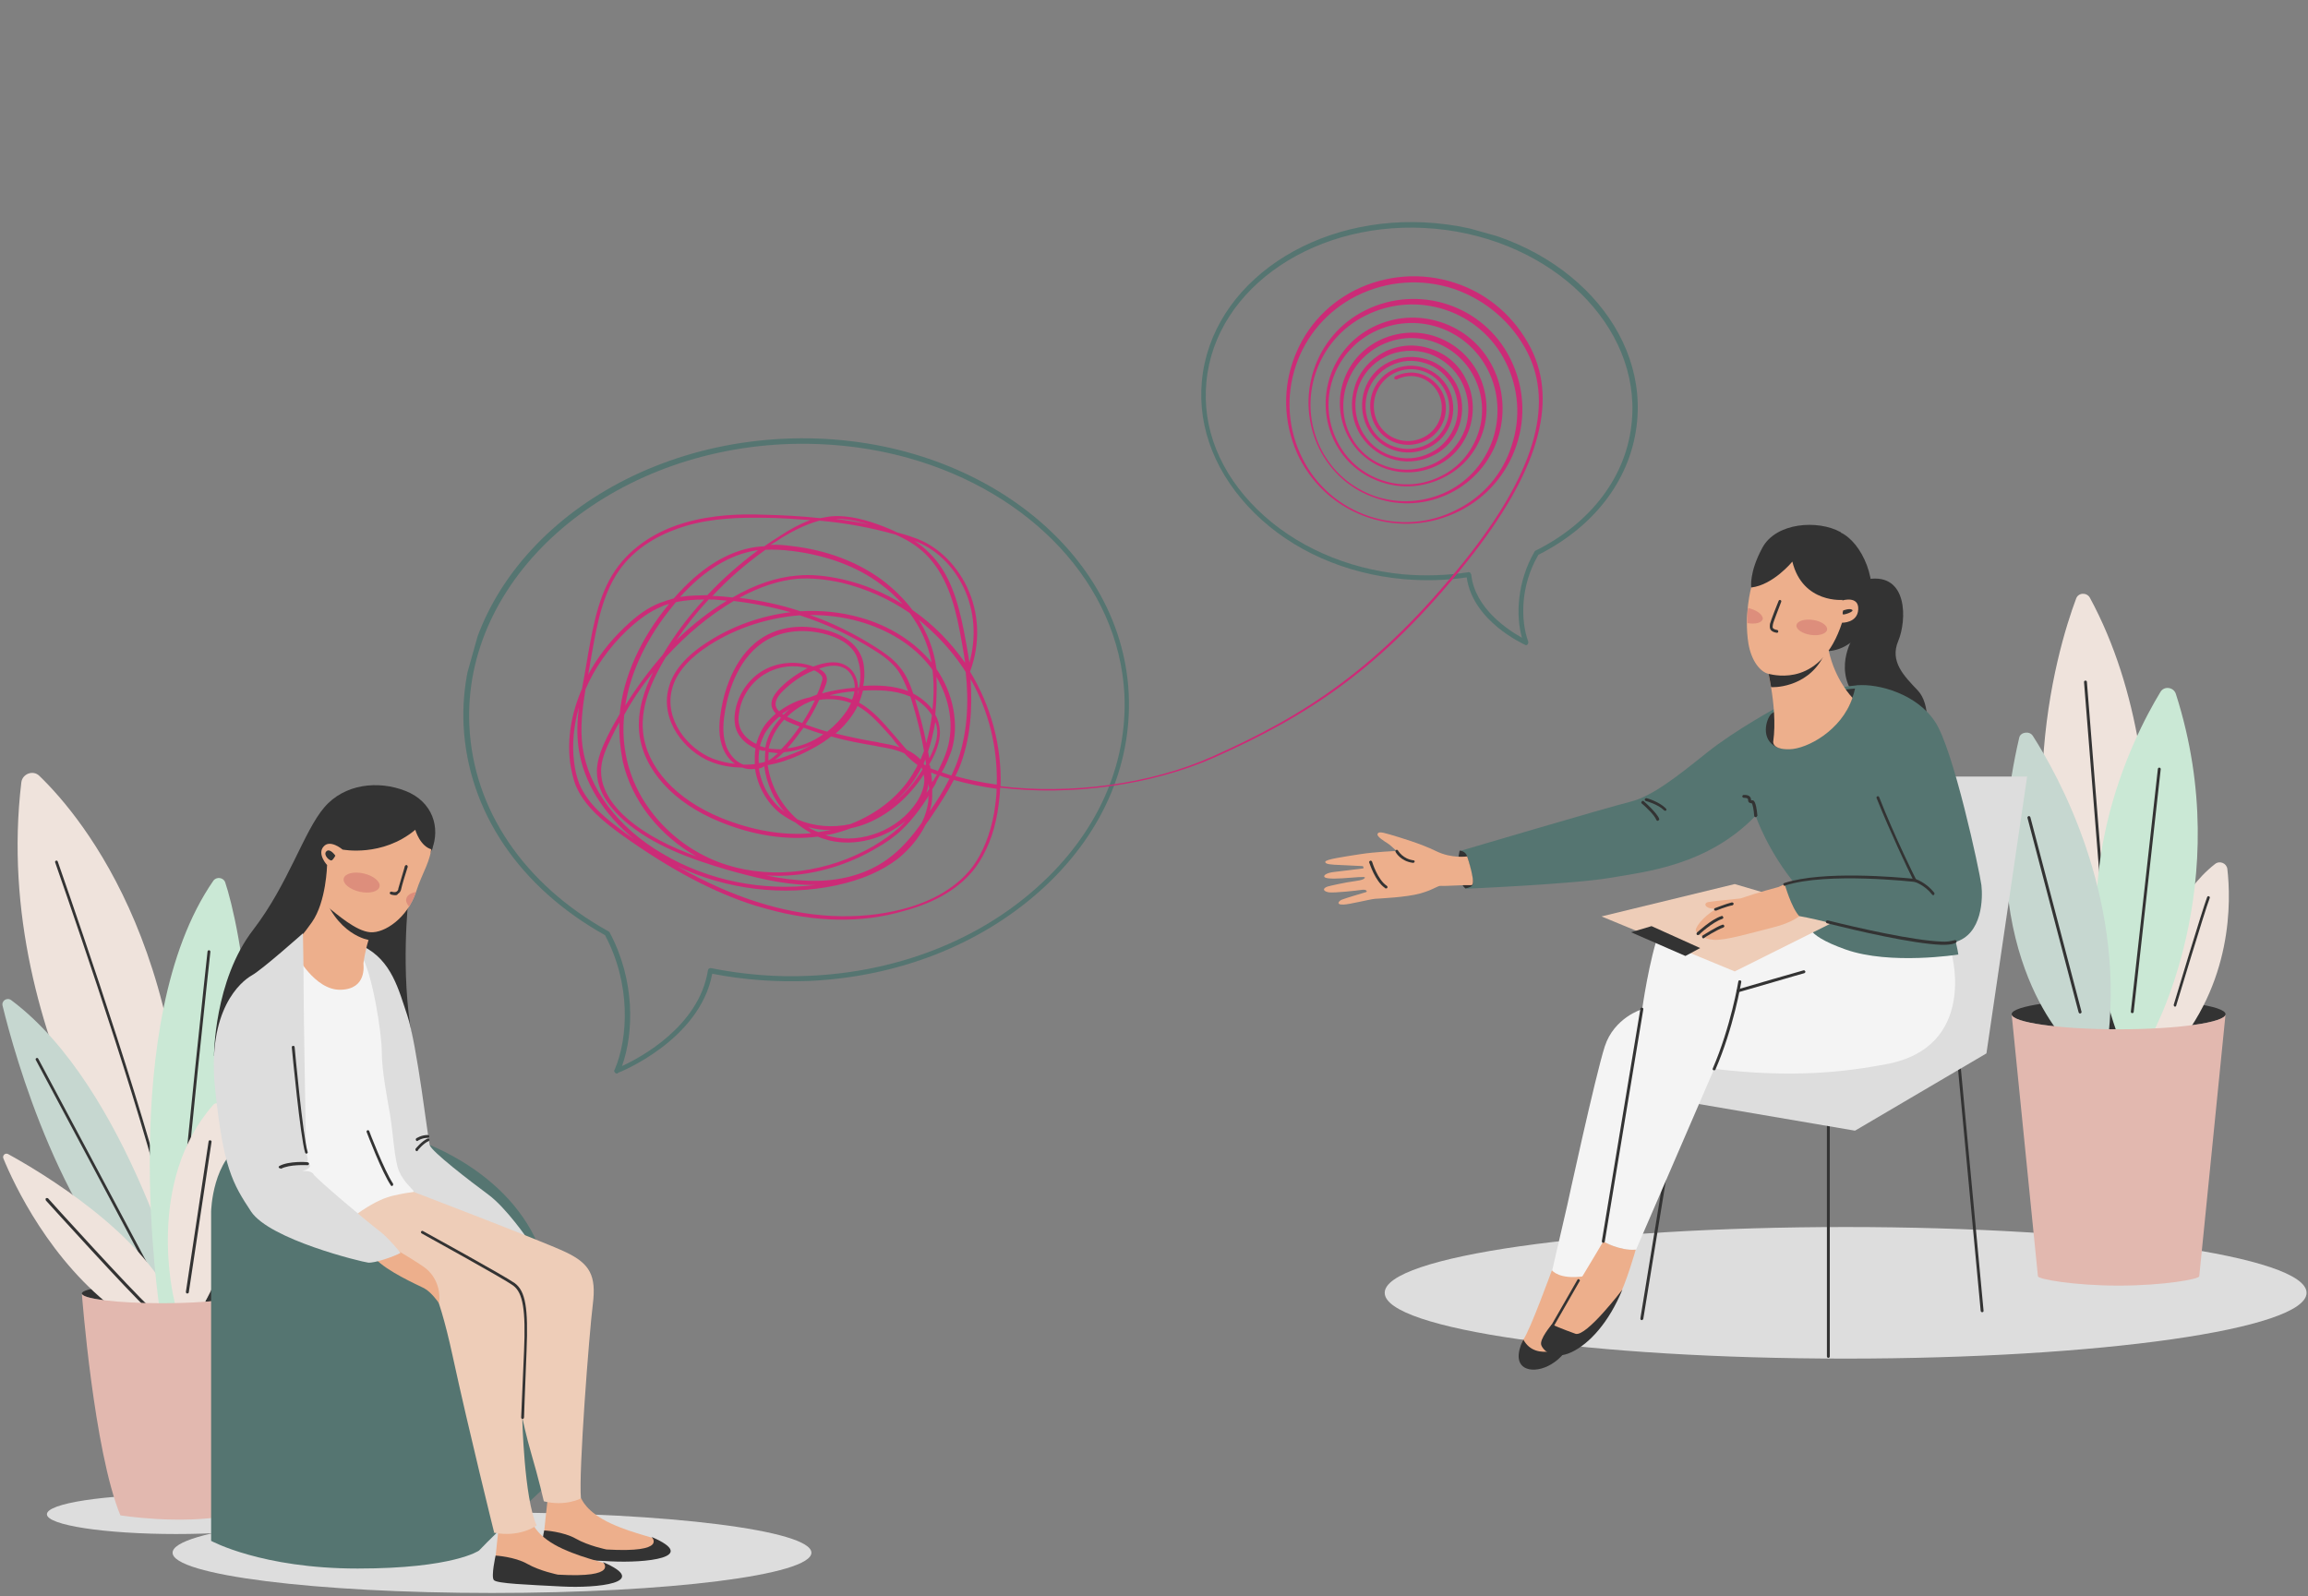 <svg width="626" height="433" viewBox="0 0 626 433" fill="none" xmlns="http://www.w3.org/2000/svg">
<rect x="0" y="0" width="626" height="433" fill="#808080" stroke="none"/>
<path d="M500.594 368.542C569.64 368.542 625.612 360.552 625.612 350.696C625.612 340.84 569.64 332.85 500.594 332.85C431.549 332.85 375.576 340.84 375.576 350.696C375.576 360.552 431.549 368.542 500.594 368.542Z" fill="#DDDDDD"/>
<path d="M563.103 162.389C557.731 176.725 542.592 227.531 568.573 283.214H578.34C578.34 283.214 594.162 212.514 566.814 162.097C565.935 160.634 563.689 160.732 563.103 162.389Z" fill="#EFE3DC"/>
<path d="M572.968 277.07C572.772 277.07 572.577 276.875 572.577 276.68L565.252 185.014C565.252 184.819 565.349 184.624 565.643 184.624C565.838 184.624 566.033 184.721 566.033 185.014L573.358 276.68C573.358 276.875 573.261 277.07 572.968 277.07Z" fill="#333333"/>
<path d="M574.628 279.216C590.649 279.216 603.636 277.382 603.636 275.12C603.636 272.858 590.649 271.024 574.628 271.024C558.607 271.024 545.62 272.858 545.62 275.12C545.62 277.382 558.607 279.216 574.628 279.216Z" fill="#333333"/>
<path d="M583.418 284.384C583.418 284.384 581.074 249.863 600.804 234.357C602.073 233.382 603.929 234.162 604.124 235.723C605.101 244.109 605.785 266.831 588.595 285.944L583.418 284.384Z" fill="#EFE3DC"/>
<path d="M589.962 273.072H589.865C589.669 272.975 589.572 272.779 589.572 272.584C589.865 271.512 597.385 246.645 598.655 243.329C598.753 243.134 598.948 243.037 599.143 243.134C599.339 243.232 599.436 243.427 599.339 243.622C598.069 246.84 590.353 272.487 590.255 272.779C590.255 272.975 590.06 273.072 589.962 273.072Z" fill="#333333"/>
<path d="M585.958 187.744C578.437 200.129 558.708 238.843 574.628 281.361H583.321C583.321 281.361 606.762 240.013 590.158 188.232C589.572 186.379 586.935 185.989 585.958 187.744Z" fill="#CAE8D5"/>
<path d="M578.34 274.827C578.047 274.827 577.949 274.632 577.949 274.437L585.274 208.613C585.274 208.418 585.47 208.223 585.665 208.223C585.86 208.223 586.056 208.418 586.056 208.613L578.73 274.437C578.73 274.73 578.535 274.827 578.34 274.827Z" fill="#333333"/>
<path d="M551.383 199.641C558.317 210.466 575.995 242.256 571.893 280.873L560.661 282.726C560.661 282.726 534.388 257.079 547.671 200.129C547.964 198.568 550.504 198.178 551.383 199.641Z" fill="#C6D7D0"/>
<path d="M564.177 274.925C563.982 274.925 563.884 274.827 563.787 274.632L549.918 221.875C549.82 221.68 550.015 221.485 550.211 221.388C550.406 221.29 550.601 221.485 550.699 221.68L564.568 274.437C564.666 274.632 564.47 274.827 564.275 274.925C564.275 274.925 564.275 274.925 564.177 274.925Z" fill="#333333"/>
<path d="M552.75 346.21C552.75 346.99 562.517 348.746 574.628 348.746C586.739 348.746 596.506 346.99 596.506 346.21L603.636 275.12C603.636 277.363 590.646 279.216 574.628 279.216C558.61 279.216 545.62 277.363 545.62 275.12L552.75 346.21Z" fill="#E2B8AF"/>
<path d="M495.906 368.347C495.711 368.347 495.515 368.152 495.515 367.957V302.912C495.515 302.717 495.711 302.522 495.906 302.522C496.101 302.522 496.297 302.717 496.297 302.912V367.957C496.297 368.152 496.101 368.347 495.906 368.347Z" fill="#333333"/>
<path d="M537.611 355.962C537.416 355.962 537.22 355.767 537.22 355.572L530.677 285.749C530.677 285.554 530.774 285.359 531.067 285.359C531.263 285.359 531.458 285.457 531.458 285.749L538.002 355.572C538.002 355.767 537.904 355.962 537.611 355.962Z" fill="#333333"/>
<path d="M445.313 358.107C445.215 358.107 445.215 358.107 445.313 358.107C445.02 358.107 444.922 357.912 444.922 357.62L455.08 295.403C455.08 295.208 455.275 295.013 455.568 295.111C455.764 295.111 455.959 295.306 455.861 295.598L445.703 357.815C445.606 357.912 445.508 358.107 445.313 358.107Z" fill="#333333"/>
<path d="M420.895 344.65C420.895 344.65 414.937 361.033 413.179 363.373C411.714 365.226 414.156 369.322 417.477 369.322C420.798 369.322 425.876 366.006 427.341 361.715C428.807 357.425 431.444 344.845 431.444 344.845L426.658 342.212L420.895 344.65Z" fill="#EDAF8C"/>
<path d="M413.179 363.373C413.179 363.373 410.445 368.347 412.984 370.59C415.523 372.833 422.165 371.175 425.681 364.934C425.583 364.934 416.598 369.809 413.179 363.373Z" fill="#333333"/>
<path d="M450.587 297.744L503.133 306.716L538.783 285.749L549.82 210.661H495.906L493.366 268.781L450.587 292.966V297.744Z" fill="#DDDDDD"/>
<path d="M529.407 259.029C529.407 259.029 536.244 284.092 511.631 288.675C500.203 290.82 486.237 292.478 464.944 289.943L443.75 338.994C441.504 339.189 439.355 338.604 437.695 338.019C436.034 337.434 434.96 336.751 434.96 336.751L429.588 346.21C422.946 347.186 420.993 344.65 420.993 344.65L425.095 326.902C425.095 326.902 432.713 291.795 435.253 283.896C437.792 275.998 445.41 273.755 445.41 273.755C445.41 273.755 447.266 260.297 450.196 252.301C454.005 241.769 490.534 243.329 490.534 243.329L529.407 259.029Z" fill="#F4F4F4"/>
<path d="M502.938 172.336C502.938 172.336 497.176 180.82 502.938 188.622L516.026 197.106L522.472 199.154C522.472 199.154 523.84 191.157 520.128 187.256C516.417 183.356 512.51 179.455 514.854 173.896C517.198 168.338 517.589 155.271 506.552 157.123L502.938 172.336Z" fill="#333333"/>
<path d="M495.32 176.627C495.32 176.627 503.231 177.115 506.65 167.46C510.068 157.806 504.892 147.079 499.227 144.446C493.464 141.813 495.32 176.627 495.32 176.627Z" fill="#333333"/>
<path d="M487.311 240.306C479.497 231.042 476.177 221.29 476.177 221.29C463.089 234.845 446.192 236.503 436.522 238.161C426.755 239.819 397.552 241.086 397.552 241.086C395.013 238.843 395.403 233.968 395.794 231.92C395.892 231.237 395.989 230.847 395.989 230.847C395.989 230.847 436.229 218.95 442.187 217.487C448.145 216.024 454.982 210.563 462.893 204.225C470.805 197.886 482.427 191.645 482.427 191.645C490.534 186.964 503.817 185.891 503.817 185.891L525.695 242.842C525.695 242.842 530.188 252.301 531.165 258.932C531.165 258.932 512.705 261.858 500.594 257.567C488.483 253.276 490.729 250.35 490.046 249.18L487.311 240.306Z" fill="#557571"/>
<path d="M397.454 240.989C394.915 238.746 395.306 233.87 395.696 231.822C395.794 231.139 395.892 230.749 395.892 230.749C395.892 230.749 397.454 230.749 397.943 232.31C398.236 233.187 398.529 234.357 399.115 236.99C399.31 237.771 399.798 239.819 399.212 240.306C398.724 240.794 397.454 240.989 397.454 240.989Z" fill="#333333"/>
<path d="M503.133 186.769C503.133 186.769 501.864 194.473 495.32 197.983C495.32 197.983 486.041 204.615 481.841 202.664C477.446 200.519 479.009 195.155 480.376 193.693C480.376 193.595 488.581 187.939 503.133 186.769Z" fill="#333333"/>
<path d="M479.204 180.625C479.204 180.625 479.79 183.063 480.376 186.476C481.06 190.572 481.646 196.228 480.962 201.104C480.962 201.104 480.474 203.347 485.358 203.249C490.143 203.152 499.422 198.178 502.45 189.304C502.45 189.304 497.664 184.428 496.004 176.432L483.404 178.772L479.204 180.625Z" fill="#EDAF8C"/>
<path d="M494.441 178.285L483.306 178.675L479.204 180.528C479.204 180.528 479.79 182.966 480.376 186.379C480.376 186.476 489.85 186.866 494.441 178.285Z" fill="#333333"/>
<path d="M475.004 159.269C475.004 159.269 472.953 166.68 474.223 174.579C475.102 179.65 477.642 182.283 479.595 182.771C481.646 183.258 493.952 186.281 499.617 168.923C499.617 168.923 503.817 169.021 504.012 165.315C504.208 161.512 499.715 162.877 499.715 162.877L499.129 156.246L487.995 148.932L480.865 151.76L475.004 159.269Z" fill="#EDAF8C"/>
<path d="M499.91 165.608C499.91 165.608 501.668 164.925 502.352 165.413C503.036 165.9 500.301 166.778 499.91 166.68C499.617 166.583 499.91 165.608 499.91 165.608Z" fill="#333333"/>
<path d="M481.939 171.654C481.158 171.556 480.572 171.263 480.279 170.873C479.986 170.483 479.986 169.898 480.083 169.216C480.279 168.338 482.33 163.17 482.427 162.975C482.525 162.779 482.72 162.682 482.916 162.779C483.111 162.877 483.209 163.072 483.111 163.267C482.427 165.12 480.962 168.728 480.865 169.411C480.767 169.898 480.767 170.191 480.865 170.386C481.06 170.581 481.353 170.776 481.939 170.873C482.134 170.873 482.33 171.068 482.33 171.263C482.33 171.556 482.134 171.654 481.939 171.654Z" fill="#333333"/>
<path d="M491.119 172.219C493.414 172.552 495.407 171.915 495.57 170.796C495.733 169.677 494.004 168.499 491.709 168.166C489.414 167.833 487.421 168.471 487.258 169.59C487.095 170.709 488.824 171.886 491.119 172.219Z" fill="#DD8E7C"/>
<path d="M474.125 164.925C474.028 164.925 474.028 164.925 474.125 164.925C473.93 166.193 473.93 167.558 473.93 169.021C476.177 169.411 477.935 168.923 478.13 167.85C478.13 166.68 476.372 165.413 474.125 164.925Z" fill="#DD8E7C"/>
<path d="M486.139 152.345C486.139 152.345 480.962 158.684 475.005 159.366C475.005 159.366 474.321 155.368 478.032 148.542C481.744 141.716 493.073 140.936 499.227 144.349L500.106 162.682C500.106 162.78 488.971 163.852 486.139 152.345Z" fill="#333333"/>
<path d="M464.944 290.333C464.847 290.333 464.847 290.333 464.749 290.333C464.554 290.235 464.456 290.04 464.554 289.845C469.437 278.533 471.488 266.343 471.488 266.246C471.488 266.051 471.684 265.856 471.977 265.953C472.172 265.953 472.367 266.148 472.27 266.441C472.27 266.538 470.219 278.825 465.237 290.235C465.237 290.235 465.042 290.333 464.944 290.333Z" fill="#333333"/>
<path d="M471.391 269.171C471.195 269.171 471.098 269.074 471 268.879C470.902 268.684 471.098 268.489 471.293 268.391C473.246 267.806 489.069 263.223 489.167 263.223C489.362 263.125 489.557 263.32 489.655 263.515C489.753 263.71 489.557 263.905 489.362 264.003C489.167 264.003 473.344 268.684 471.488 269.171H471.391Z" fill="#333333"/>
<path d="M443.652 338.994C441.406 339.189 439.257 338.604 437.597 338.019C435.936 337.434 434.862 336.751 434.862 336.751C434.862 336.751 422.165 358.302 420.895 359.18C419.625 360.155 426.56 363.276 426.56 363.276C426.56 363.276 436.034 357.62 438.574 352.841C441.113 348.161 443.652 338.994 443.652 338.994Z" fill="#EDAF8C"/>
<path d="M420.895 359.278C420.895 359.278 417.379 363.373 418.063 364.933C418.649 366.494 421.579 369.029 426.267 366.786C431.053 364.543 436.425 358.692 440.039 349.818C440.039 349.818 430.272 362.691 427.341 361.813C423.728 360.545 420.895 359.278 420.895 359.278Z" fill="#333333"/>
<path d="M434.374 248.595L470.512 263.515L500.399 248.595L470.512 239.818L434.374 248.595Z" fill="#EECDB8"/>
<path d="M484.088 239.818L482.427 240.599C482.427 240.599 476.86 242.061 472.074 243.719C468.949 244.012 464.456 244.499 463.382 244.694C462.014 244.889 462.112 246.547 465.433 246.547C461.721 248.79 459.377 252.008 460.061 252.691C460.94 253.568 461.721 254.641 464.749 254.934C467.777 255.226 475.297 252.983 480.767 251.618C486.334 250.253 488.288 248.302 488.288 248.302L484.088 239.818Z" fill="#EDAF8C"/>
<path d="M460.549 253.666C460.451 253.666 460.354 253.666 460.256 253.568C460.061 253.373 460.158 253.178 460.256 252.983C460.451 252.886 463.967 249.473 466.898 248.498C467.093 248.4 467.288 248.498 467.386 248.79C467.484 248.985 467.386 249.18 467.093 249.278C464.456 250.155 460.842 253.471 460.842 253.568C460.744 253.568 460.647 253.666 460.549 253.666Z" fill="#333333"/>
<path d="M462.014 254.544C461.917 254.544 461.721 254.446 461.721 254.349C461.624 254.154 461.624 253.959 461.819 253.764C462.014 253.666 465.628 251.326 467.191 250.838C467.386 250.74 467.582 250.935 467.679 251.131C467.777 251.326 467.582 251.521 467.386 251.618C465.921 252.106 462.21 254.349 462.21 254.446C462.112 254.544 462.112 254.544 462.014 254.544Z" fill="#333333"/>
<path d="M465.335 247.035C465.14 247.035 465.042 246.937 464.945 246.84C464.847 246.645 464.945 246.45 465.14 246.352C465.238 246.352 468.07 245.182 469.73 244.792C469.926 244.792 470.121 244.889 470.219 245.084C470.219 245.279 470.121 245.474 469.926 245.572C468.265 245.864 465.433 247.035 465.433 247.035C465.433 246.937 465.433 247.035 465.335 247.035Z" fill="#333333"/>
<path d="M503.72 185.891C503.72 185.891 502.548 195.838 506.357 208.028C507.138 210.563 508.212 213.489 509.384 216.414C513.682 227.239 519.444 238.941 519.444 238.941C519.444 238.941 495.711 236.113 484.088 239.916C484.088 239.916 485.846 246.157 487.995 248.498C487.995 248.498 491.315 249.083 495.515 250.155C504.208 252.301 518.858 255.616 526.477 256.006C527.844 256.104 529.016 255.909 530.091 255.616C537.807 253.568 537.807 243.427 537.416 240.111C536.928 236.308 529.798 203.054 524.816 195.74C519.933 188.329 509.677 185.404 503.72 185.891Z" fill="#557571"/>
<path d="M447.95 251.228L442.383 252.886L457.131 259.322L461.135 257.177L447.95 251.228Z" fill="#333333"/>
<path d="M397.943 232.31C397.943 232.31 393.743 232.992 389.445 230.847C385.246 228.799 379.581 227.141 376.944 226.361C374.306 225.581 373.818 225.678 373.623 226.264C373.427 226.946 375.479 228.214 376.26 228.701C377.041 229.189 377.823 229.969 378.799 230.847C378.799 230.847 373.134 231.042 368.837 231.724C364.539 232.407 359.558 233.09 359.461 233.772C359.363 234.455 361.023 234.553 363.563 234.65C366.102 234.748 369.618 234.943 369.618 234.943C369.618 234.943 370.302 235.625 369.325 235.625C368.349 235.723 364.051 236.308 362.098 236.503C360.144 236.698 359.07 237.283 359.168 237.771C359.265 238.258 360.73 238.453 364.051 238.258C367.372 238.063 370.302 237.673 370.204 238.063C370.107 238.356 369.716 238.746 367.372 239.038C365.028 239.331 360.633 240.306 360.047 240.501C358.679 240.989 358.777 241.769 360.437 242.061C362.098 242.256 368.153 241.574 369.423 241.379C370.693 241.184 371.083 241.964 370.302 242.061C369.618 242.256 364.735 243.719 364.051 244.012C363.367 244.207 362 245.474 364.442 245.377C365.809 245.377 371.669 243.914 372.939 243.817C374.209 243.719 381.436 243.427 385.246 242.354C389.055 241.281 389.836 240.209 390.91 240.306C392.082 240.404 397.357 240.014 398.919 240.111C400.677 240.501 397.943 232.31 397.943 232.31Z" fill="#EDAF8C"/>
<path d="M375.869 240.989C375.772 240.989 375.674 240.989 375.674 240.891C372.939 239.039 371.474 234.163 371.376 233.968C371.279 233.772 371.474 233.577 371.669 233.48C371.865 233.382 372.06 233.577 372.158 233.772C372.158 233.772 373.623 238.648 376.162 240.306C376.358 240.404 376.358 240.696 376.26 240.891C376.162 240.989 376.065 240.989 375.869 240.989Z" fill="#333333"/>
<path d="M383.292 234.065C379.874 233.675 378.506 231.139 378.506 231.042C378.409 230.847 378.506 230.652 378.702 230.554C378.897 230.457 379.092 230.554 379.19 230.749C379.288 230.847 380.46 232.992 383.39 233.382C383.585 233.382 383.78 233.577 383.683 233.772C383.683 233.87 383.487 234.065 383.292 234.065Z" fill="#333333"/>
<path d="M527.16 256.299C526.965 256.299 526.77 256.299 526.574 256.299C518.761 256.007 503.72 252.496 495.515 250.448C495.32 250.35 495.222 250.155 495.222 249.96C495.32 249.765 495.515 249.668 495.711 249.668C503.915 251.716 518.858 255.129 526.672 255.421C527.942 255.519 529.114 255.324 530.188 255.031C530.384 254.934 530.579 255.129 530.677 255.324C530.774 255.519 530.579 255.714 530.384 255.811C529.309 256.202 528.332 256.299 527.16 256.299Z" fill="#333333"/>
<path d="M484.088 240.306C483.892 240.306 483.795 240.209 483.697 240.014C483.599 239.819 483.697 239.624 483.99 239.526C494.441 236.113 514.756 237.966 518.761 238.356C517.491 235.82 512.705 225.776 508.994 216.512C508.896 216.317 508.994 216.122 509.189 216.024C509.384 215.927 509.58 216.024 509.677 216.219C513.877 226.946 519.64 238.551 519.737 238.648C519.835 238.746 519.835 238.941 519.737 239.038C519.64 239.136 519.542 239.233 519.347 239.233C519.151 239.233 495.613 236.503 484.186 240.209C484.186 240.306 484.186 240.306 484.088 240.306Z" fill="#333333"/>
<path d="M476.177 221.68C475.981 221.68 475.786 221.485 475.786 221.29C475.688 219.73 475.395 218.17 475.102 217.877C474.321 217.877 474.125 217.487 474.125 216.902C474.125 216.707 474.028 216.414 472.953 216.414C472.758 216.414 472.563 216.219 472.563 216.024C472.563 215.829 472.758 215.634 472.953 215.634C473.539 215.634 474.711 215.634 474.907 216.707C474.907 216.902 474.907 216.999 475.004 217.097C475.004 217.097 475.102 217.097 475.297 217.097C475.59 217.097 476.274 217.097 476.665 221.29C476.567 221.485 476.372 221.68 476.177 221.68Z" fill="#333333"/>
<path d="M451.661 219.925C451.564 219.925 451.466 219.925 451.368 219.828C449.708 218.17 446.485 217.292 446.387 217.292C446.192 217.194 446.094 216.999 446.094 216.804C446.192 216.609 446.387 216.512 446.582 216.512C446.68 216.512 450.099 217.487 451.857 219.34C452.052 219.535 452.052 219.73 451.857 219.925C451.857 219.828 451.759 219.925 451.661 219.925Z" fill="#333333"/>
<path d="M449.61 222.655C449.415 222.655 449.317 222.558 449.22 222.363C448.829 221.193 446.289 218.755 445.313 217.974C445.117 217.877 445.117 217.584 445.313 217.389C445.41 217.194 445.703 217.194 445.899 217.389C445.996 217.487 449.415 220.51 450.001 222.07C450.099 222.265 450.001 222.46 449.806 222.558C449.708 222.655 449.708 222.655 449.61 222.655Z" fill="#333333"/>
<path d="M524.328 242.842C524.23 242.842 524.133 242.744 524.035 242.647C522.082 240.111 519.347 239.233 519.347 239.233C519.152 239.136 519.054 238.941 519.054 238.746C519.152 238.551 519.347 238.453 519.542 238.453C519.64 238.453 522.472 239.429 524.621 242.159C524.719 242.354 524.719 242.549 524.523 242.744C524.523 242.842 524.426 242.842 524.328 242.842Z" fill="#333333"/>
<path d="M420.798 360.545C420.7 360.545 420.7 360.545 420.602 360.448C420.407 360.35 420.309 360.058 420.505 359.96L427.83 347.185C427.927 346.99 428.22 346.893 428.318 347.088C428.513 347.185 428.611 347.478 428.416 347.575L421.091 360.35C421.091 360.545 420.895 360.545 420.798 360.545Z" fill="#333333"/>
<path d="M434.862 337.141C434.764 337.141 434.764 337.141 434.862 337.141C434.569 337.141 434.471 336.946 434.471 336.654L444.922 273.657C444.922 273.462 445.117 273.267 445.41 273.365C445.606 273.365 445.801 273.56 445.703 273.852L435.253 336.849C435.155 337.044 434.96 337.141 434.862 337.141Z" fill="#333333"/>
<path d="M43.979 353.523C56.008 353.523 65.759 352.344 65.759 350.89C65.759 349.436 56.008 348.257 43.979 348.257C31.95 348.257 22.198 349.436 22.198 350.89C22.198 352.344 31.95 353.523 43.979 353.523Z" fill="#333333"/>
<path d="M47.788 416.129C67.153 416.129 82.851 413.728 82.851 410.766C82.851 407.804 67.153 405.402 47.788 405.402C28.423 405.402 12.724 407.804 12.724 410.766C12.724 413.728 28.423 416.129 47.788 416.129Z" fill="#DDDDDD"/>
<path d="M44.955 342.406C44.955 342.406 -2.708 283.018 5.789 212.22C6.082 209.88 9.013 208.807 10.673 210.465C22.491 221.874 55.113 261.076 49.546 341.723L44.955 342.406Z" fill="#EFE3DC"/>
<path d="M43.979 323.975C43.783 323.975 43.685 323.878 43.588 323.683C35.579 292.574 15.166 234.552 14.97 233.967C14.873 233.771 14.97 233.576 15.166 233.479C15.361 233.381 15.556 233.479 15.654 233.674C15.85 234.259 36.263 292.282 44.272 323.39C44.369 323.585 44.174 323.78 43.979 323.878C44.076 323.975 43.979 323.975 43.979 323.975Z" fill="#333333"/>
<path d="M50.132 355.083C50.132 355.083 34.797 295.012 3.055 271.316C1.883 270.438 0.32 271.511 0.711 272.876C4.031 286.431 16.924 332.849 43.099 355.181C43.002 355.083 46.225 356.546 50.132 355.083Z" fill="#C6D7D0"/>
<path d="M42.318 348.16C42.221 348.16 42.025 348.062 41.928 347.965C37.337 339.286 9.989 287.991 9.696 287.504C9.599 287.309 9.696 287.114 9.892 287.016C10.087 286.919 10.282 287.016 10.38 287.211C10.673 287.699 38.021 338.993 42.611 347.672C42.709 347.867 42.611 348.062 42.416 348.16H42.318Z" fill="#333333"/>
<path d="M0.906 314.223C3.738 321.147 13.603 342.309 32.062 355.864C32.062 355.864 49.252 359.569 47.983 355.864C40.364 335.092 10.38 317.539 2.175 313.053C1.394 312.663 0.613 313.443 0.906 314.223Z" fill="#EFE3DC"/>
<path d="M40.072 354.986C39.974 354.986 39.876 354.986 39.779 354.888C35.383 350.988 13.31 326.608 12.431 325.633C12.333 325.438 12.333 325.243 12.431 325.048C12.626 324.95 12.822 324.95 13.017 325.048C13.212 325.341 35.97 350.403 40.365 354.303C40.56 354.401 40.56 354.693 40.365 354.888C40.267 354.986 40.169 354.986 40.072 354.986Z" fill="#333333"/>
<path d="M43.295 355.083C43.295 355.083 31.379 277.167 57.848 238.94C58.629 237.77 60.583 237.965 61.071 239.33C64.587 249.667 76.503 302.229 55.601 353.23L43.295 355.083Z" fill="#CAE8D5"/>
<path d="M49.839 326.218C49.643 326.218 49.448 326.023 49.448 325.828C49.741 319.099 56.187 258.833 56.285 258.151C56.285 257.956 56.48 257.761 56.676 257.761C56.871 257.761 57.066 257.956 57.066 258.151C56.969 258.736 50.523 319.002 50.229 325.731C50.229 326.023 50.034 326.218 49.839 326.218Z" fill="#333333"/>
<path d="M47.202 352.451C47.202 352.451 39.29 320.757 57.848 299.693C58.531 298.913 59.703 299.303 59.899 300.181C61.657 307.982 66.638 335.19 55.211 353.816L47.885 355.766L47.202 352.451Z" fill="#EFE3DC"/>
<path d="M50.816 350.89C50.523 350.89 50.425 350.695 50.425 350.403L56.578 309.64C56.578 309.445 56.773 309.25 57.066 309.348C57.262 309.348 57.457 309.543 57.359 309.835L51.206 350.598C51.206 350.695 51.011 350.89 50.816 350.89Z" fill="#333333"/>
<path d="M65.759 350.89C65.759 352.353 55.992 353.523 43.979 353.523C31.965 353.523 22.198 352.353 22.198 350.89C22.198 350.89 25.421 393.505 32.649 411.059C32.649 411.059 48.96 413.692 62.243 411.059L65.759 350.89Z" fill="#E2B8AF"/>
<path d="M133.444 432.122C181.291 432.122 220.078 427.232 220.078 421.2C220.078 415.168 181.291 410.278 133.444 410.278C85.598 410.278 46.811 415.168 46.811 421.2C46.811 427.232 85.598 432.122 133.444 432.122Z" fill="#DDDDDD"/>
<path d="M157.667 406.475C157.667 406.475 158.936 410.181 165.773 413.301C172.61 416.422 178.275 417.007 179.447 418.47C180.619 419.932 173.099 422.175 165.48 421.688C157.862 421.2 147.607 415.349 147.607 415.349C147.607 415.349 148.388 407.743 148.583 406.28C148.779 404.817 157.667 406.475 157.667 406.475Z" fill="#EDAF8C"/>
<path d="M176.712 416.909C176.712 416.909 181.401 421.298 164.504 420.322C164.504 420.322 159.62 419.347 156.202 417.397C152.783 415.447 147.607 415.154 147.607 415.154C147.607 415.154 146.337 420.81 147.118 421.785C147.9 422.76 156.397 423.053 165.676 423.54C174.954 424.028 189.898 422.565 176.712 416.909Z" fill="#333333"/>
<path d="M144.481 413.301C144.481 413.301 145.751 417.007 152.588 420.127C159.425 423.248 165.09 423.833 166.262 425.296C167.434 426.759 159.913 429.002 152.295 428.514C144.677 428.026 134.421 422.175 134.421 422.175C134.421 422.175 135.203 414.569 135.398 413.106C135.593 411.643 144.481 413.301 144.481 413.301Z" fill="#EDAF8C"/>
<path d="M163.527 423.736C163.527 423.736 168.215 428.124 151.318 427.149C151.318 427.149 146.435 426.174 143.016 424.223C139.598 422.273 134.421 421.98 134.421 421.98C134.421 421.98 133.151 427.636 133.933 428.612C134.714 429.587 143.211 429.879 152.49 430.367C161.769 430.854 176.712 429.392 163.527 423.736Z" fill="#333333"/>
<path d="M114.301 309.738C114.301 309.738 140.379 318.222 147.509 341.918L148.193 403.062C148.193 403.062 135.203 415.057 129.928 420.615C129.928 420.615 123.091 425.491 97.013 425.491C70.936 425.491 57.262 417.982 57.262 417.982V328.656C57.262 328.656 57.555 314.028 66.736 309.835C75.819 305.544 114.301 309.738 114.301 309.738Z" fill="#557571"/>
<path d="M58.043 286.431C58.043 286.431 58.043 265.952 68.689 252.202C78.261 239.72 82.363 225.58 87.93 219.046C93.4 212.61 102.581 211.635 110.004 214.56C117.427 217.486 119.478 224.605 117.134 230.456L110.785 243.913C110.785 243.913 108.539 263.417 111.762 281.262L90.763 281.067L58.043 286.431Z" fill="#333333"/>
<path d="M143.211 336.262C143.211 336.262 137.351 327.681 132.468 324.073C127.584 320.464 117.036 312.371 116.548 310.615C116.059 308.86 113.129 283.505 110.492 275.509C108.148 268.585 106.292 260.589 98.478 256.688L93.888 265.27L103.46 326.023L141.844 339.968L143.211 336.262Z" fill="#DDDDDD"/>
<path d="M113.129 312.273C113.031 312.273 112.934 312.273 112.836 312.175C112.641 312.078 112.641 311.785 112.738 311.59C112.836 311.493 114.399 309.542 115.961 308.86C116.157 308.762 116.352 308.86 116.45 309.055C116.548 309.25 116.45 309.445 116.255 309.542C114.887 310.128 113.324 311.98 113.324 312.078C113.324 312.175 113.227 312.273 113.129 312.273Z" fill="#333333"/>
<path d="M113.129 309.542C113.031 309.542 112.934 309.445 112.836 309.347C112.738 309.152 112.738 308.957 112.934 308.762C113.031 308.762 114.203 307.885 116.059 307.885C116.254 307.885 116.45 308.08 116.45 308.275C116.45 308.47 116.254 308.665 116.059 308.665C114.399 308.665 113.324 309.445 113.324 309.445C113.324 309.445 113.227 309.542 113.129 309.542Z" fill="#333333"/>
<path d="M109.027 322.122C109.027 322.122 146.923 336.555 153.467 339.675C160.011 342.796 161.769 346.014 160.792 353.815C159.815 361.617 156.885 399.454 157.569 406.475C157.569 406.475 153.369 408.718 147.509 407.255C147.509 407.255 146.044 400.916 144.09 394.285C142.821 389.994 141.649 384.533 141.649 384.533C141.649 384.533 142.137 406.475 145.556 413.789C145.556 413.789 141.16 417.202 133.835 415.739L119.868 379.17L91.349 331.386L101.897 322.122H109.027Z" fill="#EECDB8"/>
<path d="M141.746 384.924C141.551 384.924 141.356 384.729 141.356 384.534C141.356 384.534 141.649 378.195 142.137 366.493C142.625 355.376 141.844 350.695 139.207 348.745C136.57 346.794 114.692 334.799 114.399 334.604C114.203 334.507 114.106 334.214 114.203 334.117C114.301 333.922 114.496 333.824 114.692 333.922C115.571 334.409 136.863 346.112 139.598 348.062C142.528 350.207 143.309 354.791 142.821 366.395C142.332 378.097 142.137 384.436 142.137 384.436C142.137 384.729 141.942 384.924 141.746 384.924Z" fill="#333333"/>
<path d="M96.037 329.924C96.037 329.924 101.702 325.34 106.976 324.268C112.152 323.097 112.348 323.585 112.152 323.097C111.957 322.61 109.515 320.659 108.245 317.734C106.976 314.808 106.585 307.007 105.804 302.424C105.022 297.84 103.557 290.527 103.557 285.358C103.557 280.19 100.92 263.612 97.99 259.223L79.921 259.516L75.233 307.202L84.023 326.901L96.037 329.924Z" fill="#F4F4F4"/>
<path d="M106.292 321.732C106.194 321.732 105.999 321.635 105.999 321.537C103.557 317.929 99.651 307.592 99.455 307.104C99.358 306.909 99.455 306.714 99.651 306.617C99.846 306.519 100.041 306.617 100.139 306.812C100.139 306.909 104.241 317.539 106.585 321.05C106.683 321.245 106.683 321.44 106.487 321.635C106.487 321.635 106.39 321.732 106.292 321.732Z" fill="#333333"/>
<path d="M80.214 258.736C80.214 258.736 85.293 268.683 92.423 268.488C99.553 268.293 98.576 261.856 98.576 261.369C98.576 261.076 99.065 257.858 99.944 255.03C100.334 253.665 100.725 252.495 101.213 251.617L87.051 240.695L80.898 253.86L80.214 258.736Z" fill="#EDAF8C"/>
<path d="M87.051 240.695L101.213 251.617C100.725 252.495 100.53 253.762 100.237 255.03C100.237 255.03 90.958 253.86 87.051 240.695Z" fill="#333333"/>
<path d="M88.712 234.649C88.712 234.649 84.316 242.45 88.907 246.059C91.446 248.009 96.525 252.592 100.432 252.885C104.339 253.177 110.492 248.984 112.836 241.963C114.496 236.697 117.036 233.381 117.036 228.993L114.301 220.411L101.409 219.241L92.911 230.456C92.911 230.456 89.493 227.53 87.735 229.676C85.977 231.723 88.712 234.649 88.712 234.649Z" fill="#EDAF8C"/>
<path d="M90.958 232.113C90.958 232.113 89.493 229.968 88.516 230.943C87.539 231.918 89.493 233.674 89.981 233.381C90.47 233.089 90.958 232.113 90.958 232.113Z" fill="#333333"/>
<path d="M92.911 230.456C92.911 230.456 103.655 232.601 112.641 225.092C112.641 225.092 113.91 229.676 117.231 230.456L117.72 227.335L114.789 219.241L97.99 217.486L92.618 225.775L92.911 230.456Z" fill="#333333"/>
<path d="M107.073 242.84C106.78 242.84 106.39 242.743 105.999 242.645C105.804 242.548 105.706 242.353 105.706 242.158C105.804 241.963 105.999 241.865 106.194 241.865C106.78 242.06 107.269 242.06 107.562 241.865C107.855 241.67 108.05 241.378 108.05 240.988C108.246 240.207 109.808 235.137 109.808 234.941C109.906 234.746 110.101 234.649 110.297 234.649C110.492 234.746 110.59 234.941 110.59 235.137C110.004 236.892 108.929 240.5 108.832 241.085C108.734 241.768 108.343 242.255 107.953 242.45C107.757 242.84 107.464 242.84 107.073 242.84Z" fill="#333333"/>
<path d="M97.517 241.888C100.2 242.5 102.627 241.889 102.939 240.524C103.252 239.159 101.331 237.556 98.649 236.945C95.967 236.333 93.539 236.944 93.227 238.309C92.915 239.674 94.835 241.277 97.517 241.888Z" fill="#DD8E7C"/>
<path d="M112.836 241.963C111.371 242.255 110.394 242.841 110.199 243.816C110.004 244.498 110.394 245.278 110.98 245.961C111.664 244.693 112.348 243.426 112.836 241.963Z" fill="#DD8E7C"/>
<path d="M88.712 234.649C88.712 234.649 88.516 244.596 84.609 250.154C80.703 255.713 76.014 260.686 70.642 264.587C65.271 268.488 59.899 279.507 59.899 279.507C59.899 279.507 64.587 263.124 68.689 259.516C72.791 255.908 79.726 240.695 79.726 240.695L88.712 234.649Z" fill="#333333"/>
<path d="M115.668 346.697C115.668 346.697 118.403 347.672 122.798 367.956C127.194 388.239 134.03 415.739 134.03 415.739L120.845 418.177L97.209 364.055L96.134 338.993L115.668 346.697Z" fill="#557571"/>
<path d="M107.464 338.993C107.464 338.993 113.324 342.406 115.473 344.064C117.622 345.722 119.673 349.232 119.087 353.523C119.087 353.523 116.938 350.402 114.985 349.427C113.031 348.452 104.925 344.844 101.799 341.431L107.464 338.993Z" fill="#EDAF8C"/>
<path d="M82.168 253.177C82.168 253.177 71.229 262.929 68.299 264.587C65.368 266.245 56.09 273.851 58.336 295.305C60.583 316.759 63.024 320.952 68.103 328.656C73.182 336.262 98.088 342.309 99.846 342.504C101.604 342.699 106.878 340.846 108.636 339.871C108.636 339.871 105.413 335.775 102.776 333.824C100.139 331.874 85.684 319.684 85 318.514C84.316 317.344 81.875 317.734 81.875 317.734C81.875 317.734 83.633 317.246 84.023 316.564C84.414 315.881 83.34 315.589 83.34 315.589C83.34 315.589 83.633 314.418 83.34 313.833C83.047 313.151 82.851 304.862 82.851 302.911C82.851 300.961 82.363 276.094 82.363 269.755C82.363 263.417 82.168 253.177 82.168 253.177Z" fill="#DDDDDD"/>
<path d="M83.144 312.956C82.949 312.956 82.851 312.858 82.754 312.663C81.484 308.567 79.237 285.163 79.14 284.09C79.14 283.895 79.237 283.7 79.531 283.7C79.726 283.7 79.921 283.798 79.921 284.09C79.921 284.285 82.168 308.47 83.437 312.468C83.535 312.663 83.437 312.858 83.144 312.956C83.242 312.956 83.242 312.956 83.144 312.956Z" fill="#333333"/>
<path d="M76.014 316.954C75.917 316.954 75.721 316.856 75.624 316.759C75.526 316.564 75.624 316.369 75.819 316.271C78.359 314.906 83.242 315.199 83.437 315.296C83.633 315.296 83.828 315.491 83.828 315.686C83.828 315.881 83.633 316.076 83.437 316.076C83.34 316.076 78.554 315.784 76.21 317.051C76.21 316.954 76.112 316.954 76.014 316.954Z" fill="#333333"/>
<g clip-path="url(#clip0)">
<path d="M167.146 291.173C167.013 291.135 166.881 291.098 166.785 290.928C166.558 290.721 166.5 290.419 166.707 290.191C170.433 281.506 171.128 266.818 164.096 253.68C140.86 240.713 126.933 220.056 125.739 196.824C123.849 156.222 162.806 121.372 212.506 119.02C262.207 116.668 304.219 147.79 306.146 188.259C307.042 207.973 298.574 226.918 282.148 241.622C265.721 256.327 243.559 264.984 219.512 266.1C210.551 266.444 201.718 265.823 193.183 264.141C189.817 282.229 167.92 290.961 167.618 291.019C167.543 291.284 167.411 291.247 167.146 291.173ZM246.488 124.273C236.019 121.332 224.536 119.967 212.664 120.495C163.833 122.805 125.46 157.104 127.308 196.835C128.349 219.596 142.086 239.912 165.094 252.673C165.226 252.71 165.322 252.88 165.322 252.88C172.259 265.848 171.978 280.08 168.707 289.178C173.783 286.884 189.631 278.313 192.007 263.238C192.044 263.106 192.119 262.841 192.288 262.745C192.458 262.65 192.628 262.554 192.893 262.629C201.56 264.348 210.488 265.139 219.619 264.699C243.364 263.642 265.356 255.08 281.444 240.566C297.494 226.185 305.849 207.638 304.975 188.359C303.412 158.297 279.351 133.506 246.488 124.273Z" fill="#557571"/>
<path d="M413.812 175.001C413.68 174.963 413.68 174.963 413.812 175.001C413.187 174.682 399.472 168.539 397.815 156.625C392.146 157.465 386.53 157.605 380.667 157.103C364.91 155.681 350.532 149.352 340.241 139.163C329.95 128.973 324.773 116.356 325.986 103.388C328.465 76.751 356.88 57.543 389.491 60.551C422.101 63.558 446.518 87.591 444.039 114.228C442.628 129.43 432.926 142.59 417.265 150.497C412.346 158.847 412.404 168.308 414.508 174.051C414.566 174.354 414.492 174.619 414.284 174.847C414.247 174.98 413.945 175.038 413.812 175.001ZM398.49 155.24C398.622 155.278 398.622 155.278 398.755 155.315C398.85 155.485 398.945 155.655 399.04 155.824C400.006 165.111 409.22 170.991 412.802 172.999C411.075 166.933 411.509 157.753 416.221 149.632C416.259 149.499 416.428 149.404 416.428 149.404C431.712 141.819 441.34 128.925 442.602 114.254C444.99 88.449 420.992 64.964 389.213 62.047C357.435 59.13 329.604 77.786 327.216 103.59C325.983 116.124 330.969 128.401 341.069 138.251C351.17 148.1 365.283 154.355 380.605 155.797C386.468 156.3 392.386 156.102 398.055 155.261C398.225 155.166 398.357 155.203 398.49 155.24Z" fill="#557571"/>
<path d="M207.99 246.549C206.93 246.251 205.87 245.953 204.81 245.655C193.393 242.019 181.947 235.941 168.956 226.71C164.082 223.194 158.562 218.924 156.098 212.937C155.447 211.18 155.004 209.195 154.636 206.945C153.795 200.269 154.995 193.451 157.86 186.814C158.138 185.318 158.378 183.954 158.655 182.458C158.746 181.625 159.007 180.696 159.098 179.863L159.541 177.269C161.056 168.822 162.646 160.109 167.818 153.405C172.99 146.701 180.369 143.336 185.657 141.816C193.135 139.624 200.925 139.379 206.863 139.616C212.404 139.742 217.472 140.021 222.466 140.565C223.373 140.391 224.28 140.216 225.32 140.079C230.309 139.62 235.44 141.205 239.569 142.794C240.724 143.262 242.012 143.767 243.263 144.404C244.853 144.851 246.311 145.26 247.864 145.84C253.885 147.817 259.086 152.713 262.176 159.019C265.609 166.138 266.003 174.405 263.104 182.178C268.778 191.499 271.735 202.348 271.384 213.268C290.188 215.546 311.978 212.795 328.832 205.222C353.669 194.168 373.848 181.376 397.21 152.162C415.963 128.666 421.578 110.208 414.351 95.727C410.214 87.552 403.078 81.398 394.349 78.373C385.582 75.481 376.244 76.149 367.942 80.256C360.111 84.21 354.202 90.994 351.457 99.238C348.675 107.615 349.317 116.526 353.264 124.36C357.02 131.855 363.472 137.389 371.311 140.02C379.283 142.689 387.751 142.063 395.11 138.263C402.261 134.691 407.549 128.591 409.975 120.973C412.534 113.391 411.933 105.352 408.367 98.196C401.426 84.225 384.29 78.552 370.29 85.639C356.969 92.343 351.685 108.604 358.283 121.763C361.41 127.937 366.59 132.397 373.104 134.657C379.655 136.783 386.517 136.278 392.65 133.278C398.48 130.337 402.733 125.378 404.919 119.123C406.935 112.963 406.529 106.266 403.593 100.433C397.816 88.935 383.955 84.326 372.464 90.113C361.615 95.652 357.189 108.862 362.718 119.718C365.178 124.702 369.543 128.504 374.901 130.296C380.26 132.087 385.949 131.682 390.968 129.085C395.78 126.716 399.242 122.537 400.96 117.438C402.678 112.34 402.202 106.911 399.8 102.229C397.493 97.717 393.584 94.329 388.755 92.686C383.927 91.044 378.804 91.465 374.295 93.776C365.446 98.302 361.823 109.162 366.209 117.979C370.404 126.456 380.761 129.795 389.233 125.592C393.063 123.663 396.036 120.205 397.457 116.168C398.782 111.961 398.442 107.572 396.516 103.739C394.685 100.077 391.459 97.31 387.559 95.928C383.62 94.678 379.405 94.925 375.744 96.759C372.253 98.498 369.525 101.595 368.349 105.272C367.136 109.081 367.455 113.034 369.19 116.527C372.661 123.513 381.162 126.33 388.011 122.816C391.163 121.269 393.514 118.495 394.748 115.121C395.85 111.709 395.589 108.058 394.044 104.905C392.462 101.885 389.956 99.607 386.681 98.544C383.405 97.48 380.059 97.685 377.041 99.27C371.04 102.307 368.726 109.528 371.625 115.494C374.466 121.158 381.415 123.396 387.075 120.55C392.396 117.895 394.694 111.242 391.911 105.88C389.356 100.726 383.07 98.674 378.051 101.271C373.202 103.773 371.26 109.667 373.625 114.482C375.894 119.126 381.518 120.992 386.197 118.586C390.537 116.371 392.33 111.007 390.118 106.665C389.108 104.663 387.381 103.177 385.298 102.448C383.215 101.72 380.871 101.92 378.871 102.933C378.569 102.991 378.304 102.916 378.208 102.746C378.15 102.444 378.225 102.179 378.395 102.083C380.697 101.013 383.211 100.717 385.559 101.52C387.907 102.323 389.861 104.017 391.1 106.225C393.597 111.077 391.618 117.104 386.636 119.568C381.485 122.128 375.331 120.113 372.776 114.959C370.126 109.635 372.254 103.077 377.575 100.422C383.235 97.576 390.014 99.909 392.893 105.441C395.829 111.274 393.514 118.495 387.552 121.399C381.382 124.532 373.94 122.012 370.813 115.838C367.628 109.362 370.129 101.478 376.602 98.288C379.923 96.645 383.571 96.382 387.111 97.52C390.652 98.657 393.385 101.143 395.063 104.333C396.798 107.826 397.022 111.609 395.846 115.286C394.67 118.963 392.111 121.965 388.657 123.57C381.166 127.333 372.172 124.234 368.378 116.872C366.453 113.039 366.208 108.82 367.496 104.746C368.783 100.671 371.682 97.478 375.38 95.512C379.38 93.487 383.898 93.182 388.064 94.639C392.267 95.963 395.721 98.936 397.609 102.902C399.725 107.074 399.991 111.728 398.591 116.2C397.059 120.636 394.049 124.226 389.916 126.214C380.935 130.703 369.952 127.045 365.471 118.058C360.705 108.562 364.477 97.171 373.968 92.396C378.779 90.027 384.204 89.547 389.298 91.265C394.391 92.982 398.528 96.577 400.93 101.259C403.39 106.243 403.925 111.974 402.132 117.338C400.339 122.702 396.708 126.977 391.556 129.537C386.235 132.192 380.376 132.692 374.752 130.826C369.128 128.96 364.631 125.121 361.981 119.797C356.299 108.469 360.948 94.463 372.27 88.771C378.1 85.829 384.659 85.382 390.813 87.397C396.967 89.412 401.92 93.666 404.856 99.499C407.887 105.503 408.351 112.502 406.261 118.927C404.17 125.352 399.54 130.635 393.54 133.672C387.2 136.899 379.904 137.426 373.257 135.129C366.441 132.928 361.07 128.128 357.848 121.784C351.002 107.983 356.472 91.059 370.265 84.201C384.738 76.961 402.403 82.782 409.63 97.263C413.291 104.588 413.95 112.93 411.317 120.777C408.684 128.624 403.189 134.951 395.868 138.619C388.207 142.477 379.436 143.162 371.2 140.418C362.963 137.675 356.416 131.972 352.432 124.27C348.427 116.132 347.727 106.92 350.546 98.41C353.403 89.767 359.349 82.851 367.519 78.707C375.992 74.504 385.632 73.777 394.664 76.744C403.695 79.711 410.926 86.035 415.254 94.549C422.671 109.37 417.077 128.263 398.08 152.12C374.643 181.599 354.332 194.354 329.325 205.503C312.338 213.039 290.209 215.981 271.272 213.666C271.206 215.937 270.912 218.001 270.581 220.198C269.567 226.353 267.451 231.34 264.631 235.27C260.494 240.834 253.798 244.821 245.148 247.113C233.76 250.497 220.977 250.197 207.99 246.549ZM183.777 235.024C191.169 239.247 198.159 242.356 205.108 244.594C219.006 249.071 232.679 249.764 244.862 246.603C250.717 245.1 258.796 241.788 263.836 235.047C266.618 231.249 268.564 226.358 269.637 220.505C269.968 218.309 270.262 216.245 270.328 213.973C266.336 213.424 262.418 212.61 258.708 211.568C256.832 215.191 254.596 218.57 252.642 221.455C252.116 222.309 251.495 222.993 250.969 223.847C249.3 227.243 246.704 230.377 243.557 232.928C239.184 236.279 233.805 238.631 226.948 240.14C212.496 243.235 197.021 241.32 183.777 235.024ZM158.825 186.942C157.939 192.131 157.318 197.395 158.002 202.596C159.58 213.772 167.453 224.427 179.736 231.599C192.113 238.94 206.893 241.804 221.105 240.072C220.537 240.056 220.103 240.077 219.535 240.061C211.858 239.907 204.267 237.918 197.244 235.945C187.475 233.058 177.193 229.453 169.374 222.677C166.053 219.741 162.044 215.18 161.907 209.56C161.779 205.947 163.485 202.419 164.872 199.517C165.866 197.506 166.992 195.533 168.081 193.692C169.041 183.658 173.687 173.229 181.476 163.825C180.701 164.037 179.927 164.249 179.248 164.63C176.171 165.912 173.306 167.97 170.009 171.051C165.132 175.691 161.297 181.197 158.825 186.942ZM157.012 191.871C155.633 196.778 155.087 201.777 155.712 206.675C155.948 208.888 156.429 210.74 157.079 212.497C159.448 218.315 164.74 222.377 169.482 225.856C170.43 226.552 171.283 227.078 172.099 227.736C163.618 220.774 158.193 212.095 156.925 202.866C156.399 199.14 156.573 195.468 157.012 191.871ZM169.311 193.895C168.855 198.06 169.137 202.146 170.024 206.116C172.952 219.103 183.645 230.407 197.182 234.64C209.791 238.611 224.645 236.631 236.944 229.496C239.697 227.836 242.016 226.198 243.938 224.448C244.521 223.897 245.105 223.345 245.557 222.756C239.942 227.476 232.028 229.689 224.93 227.981C223.87 227.683 222.81 227.385 221.787 226.955C213.34 228.016 204.296 226.62 195.318 222.953C182.609 217.809 174.421 208.783 173.377 198.758C172.785 192.724 174.822 187 177.128 182.353C174.288 185.848 171.638 189.683 169.311 193.895ZM251.938 215.819C249.909 218.97 247.54 222.312 244.621 225.069C242.662 226.952 240.343 228.59 237.457 230.212C228.384 235.534 217.788 238.139 207.82 237.485C211.738 238.299 215.597 238.811 219.568 238.925C225.374 239.125 233.652 238.159 240.646 233.112C244.398 230.445 247.408 226.854 250.021 223.152C250.977 221.274 251.536 219.284 251.793 217.353C251.772 216.918 251.789 216.35 251.938 215.819ZM168.015 195.964C167.244 197.178 166.57 198.563 165.895 199.947C164.508 202.849 162.876 206.112 163.042 209.593C163.158 214.777 166.902 219.264 170.128 222.03C175.536 226.698 182.092 229.828 188.833 232.294C178.845 226.626 171.337 217.218 168.91 206.519C168.214 202.889 167.878 199.503 168.015 195.964ZM180.553 178.306C177.567 183.335 173.609 190.809 174.417 198.621C175.44 208.21 183.304 216.859 195.748 221.93C203.968 225.241 212.275 226.716 220.044 226.036C218.566 225.191 217.124 224.214 215.721 223.104C214.337 222.429 212.992 221.622 211.683 220.682C207.927 217.766 205.488 213.217 204.788 208.584C204.05 208.663 203.483 208.647 202.783 208.593C202.386 208.482 201.818 208.465 201.458 208.221C198.319 208.198 195.462 207.681 192.886 206.672C185.556 203.754 179.055 195.344 181.344 186.685C182.516 182.006 186.11 177.864 192.032 174.089C198.839 169.705 206.599 167.019 214.442 166.074C209.407 164.659 204.259 163.643 199 163.024C192.304 167.01 186.143 172.148 180.553 178.306ZM223.903 226.548C224.301 226.659 224.699 226.771 225.096 226.883C233.784 229.037 243.619 225.074 248.542 217.728C249.801 215.791 251.188 212.89 250.534 210.13C246.513 216.299 241.068 220.923 235.254 223.297C233.8 223.89 232.384 224.351 230.873 224.642C228.947 225.389 226.926 225.966 224.943 226.41C224.678 226.336 224.338 226.527 223.903 226.548ZM219.224 224.374C220.077 224.9 220.93 225.426 221.99 225.724C222.897 225.549 223.937 225.412 224.843 225.238C225.013 225.142 225.278 225.217 225.448 225.121C223.274 225.226 221.212 224.933 219.224 224.374ZM216.246 222.25C220.566 224.179 225.73 224.628 230.603 223.564C238.136 220.672 244.6 215.475 248.165 208.892C248.446 208.399 248.691 208.038 248.84 207.507C247.531 206.567 246.392 205.532 245.291 204.364C243.017 203.296 240.557 202.891 238.098 202.486L237.7 202.374C233.878 201.73 229.658 200.974 225.418 199.783C223.024 201.686 220.138 203.308 216.854 204.818C213.91 206.138 211.078 207.06 208.225 207.546C208.187 207.679 208.283 207.849 208.283 207.849C209.119 213.522 212.109 218.655 216.246 222.25ZM205.827 208.447C206.469 212.777 208.718 216.987 212.341 219.865C212.437 220.035 212.702 220.109 212.797 220.279C209.89 216.887 207.943 212.619 207.338 208.156C207.376 208.023 207.376 208.023 207.28 207.853C206.904 208.177 206.432 208.33 205.827 208.447ZM216.923 166.914C208.454 167.54 199.825 170.268 192.508 174.938C186.926 178.522 183.369 182.532 182.272 186.946C180.131 195.074 186.347 202.974 193.28 205.78C195.23 206.471 197.218 207.03 199.317 207.19C197.648 206.006 196.431 204.233 195.76 202.041C194.687 198.734 195.163 195.004 195.643 192.277C196.604 186.822 199.494 177.044 207.643 172.464C212.397 169.793 218.389 169.329 224.352 171.005C227.532 171.898 231.719 173.79 233.475 177.718C233.914 178.7 234.221 179.644 234.32 180.817C234.535 182.595 234.486 184.298 234.134 186.06C237.915 185.834 242.321 185.927 246.317 187.479C245.476 185.382 244.54 183.116 243.058 181.268C241.347 179.214 239.09 177.578 236.891 176.245C230.692 172.356 224.004 169.19 216.923 166.914ZM224.186 172.103C218.488 170.502 212.629 171.003 208.215 173.483C200.405 177.872 197.627 187.253 196.704 192.574C196.223 195.302 195.822 198.767 196.799 201.903C197.47 204.095 199.201 206.585 201.682 207.425C202.684 207.421 203.686 207.416 204.725 207.279C204.7 205.84 204.676 204.402 204.916 203.039C202.245 201.859 199.967 199.788 199.387 196.763C199.25 195.723 199.114 194.683 199.354 193.319C199.995 188.491 203.134 183.934 207.341 181.681C211.379 179.524 216.331 179.198 220.593 180.825C220.932 180.634 221.367 180.613 221.706 180.422C225.011 179.347 227.715 179.391 229.649 180.65C231.488 181.739 232.689 184.08 232.718 186.521C232.85 186.558 233.02 186.463 233.02 186.463C233.372 184.701 233.459 182.865 233.206 181.22C233.069 180.18 232.763 179.235 232.456 178.29C230.965 174.437 226.572 172.773 224.186 172.103ZM249.958 208.108C249.676 208.601 249.564 208.999 249.32 209.36C247.594 212.452 245.411 215.131 242.567 217.623C245.507 215.301 248.103 212.166 250.206 208.75C250.111 208.58 250.016 208.41 249.958 208.108ZM205.976 203.337C205.773 204.568 205.703 205.836 205.802 207.009C206.237 206.988 206.841 206.871 207.314 206.718C207.314 206.718 207.314 206.718 207.483 206.622C207.479 205.619 207.475 204.616 207.603 203.651C206.866 203.73 206.336 203.581 205.976 203.337ZM252.857 214.074C252.824 215.21 252.886 216.515 252.72 217.613C252.629 218.446 252.406 219.242 252.182 220.038C254.062 217.418 255.884 214.495 257.515 211.233C256.588 210.972 255.66 210.711 254.902 210.355C254.621 210.849 254.339 211.342 254.058 211.835C253.834 212.631 253.345 213.353 252.857 214.074ZM208.494 204.044C208.44 204.744 208.386 205.445 208.427 206.315C209.276 205.838 210.03 205.191 210.991 204.316C210.026 204.188 209.326 204.135 208.494 204.044ZM212.465 204.158C211.674 204.937 210.92 205.584 210.204 206.099C212.357 205.559 214.453 204.716 216.718 203.778C218.039 203.148 219.19 202.612 220.378 201.945C217.906 203.11 215.281 203.804 212.635 204.062C212.597 204.195 212.465 204.158 212.465 204.158ZM206.104 202.371C206.634 202.52 207.032 202.631 207.562 202.78C207.562 202.78 207.562 202.78 207.599 202.648C208.117 199.788 209.599 197.056 211.839 194.68C211.707 194.643 211.479 194.436 211.346 194.398C209.839 195.692 208.559 197.193 207.545 198.769C206.945 199.888 206.477 201.044 206.104 202.371ZM251.867 212.508C251.776 213.341 251.552 214.137 251.292 215.065C251.536 214.705 251.78 214.344 252.025 213.983C251.909 213.378 251.888 212.943 251.867 212.508ZM212.692 195.206C210.622 197.486 209.177 200.086 208.527 202.908L208.489 203.041C209.587 203.206 210.721 203.239 211.856 203.271C211.893 203.139 212.026 203.176 212.063 203.043C213.852 201.256 215.413 199.262 216.879 197.098C215.591 196.593 214.303 196.088 213.052 195.45C212.957 195.28 212.825 195.243 212.692 195.206ZM219.176 181.286C215.466 180.243 211.346 180.66 207.95 182.568C203.913 184.725 201.018 188.921 200.451 193.484C200.248 194.715 200.253 195.718 200.464 196.493C200.928 198.913 202.845 200.74 205.119 201.808C205.491 200.481 205.959 199.325 206.597 198.073C207.516 196.328 208.928 194.864 210.435 193.57C209.98 193.156 209.599 192.476 209.35 191.834C208.928 190.284 209.677 188.634 211.503 186.715C213.706 184.471 216.365 182.642 219.214 181.153C219.309 181.323 219.309 181.323 219.176 181.286ZM183.327 163.343C183.12 163.571 182.875 163.932 182.668 164.16C175.538 172.747 171.02 182.211 169.584 191.396C172.702 186.404 176.143 181.79 179.737 177.647C182.967 172.258 186.652 167.283 190.963 162.626C188.524 162.657 185.915 162.782 183.327 163.343ZM217.939 197.395C216.548 199.294 215.119 201.326 213.5 203.017C217.053 202.585 220.432 201.244 223.297 199.187C221.575 198.703 219.757 198.049 217.939 197.395ZM252.554 209.553C252.596 210.423 252.77 211.331 252.811 212.201C253.018 211.973 253.093 211.707 253.3 211.479C253.581 210.986 253.826 210.625 254.107 210.132C253.842 210.058 253.577 209.983 253.312 209.909C252.952 209.664 252.819 209.627 252.554 209.553ZM219.746 141.089C215.679 140.805 211.348 140.447 206.772 140.449C200.929 140.382 193.177 140.494 185.831 142.724C180.675 144.281 173.503 147.418 168.538 153.894C163.536 160.503 161.984 169.082 160.506 177.397L160.063 179.991C159.972 180.824 159.711 181.753 159.62 182.586C159.583 182.719 159.508 182.984 159.471 183.117C161.91 178.507 165.314 174.025 169.401 170.164C172.734 166.95 175.769 164.798 178.978 163.553C180.262 163.055 181.509 162.689 182.755 162.324C189.736 154.268 197.223 149.502 204.971 148.387C205.708 148.308 206.445 148.229 207.315 148.187C208.748 147.158 210.313 146.167 211.878 145.175C214.16 143.67 216.876 142.143 219.746 141.089ZM263.245 184.221C263.788 191.958 263.312 200.268 260.244 208.135C259.888 208.894 259.495 209.785 259.139 210.544C262.717 211.549 266.369 212.289 270.361 212.838C270.584 202.883 268.236 192.921 263.245 184.221ZM255.428 209.501C256.356 209.762 257.114 210.118 258.041 210.379C258.435 209.487 258.791 208.729 259.184 207.837C262.534 199.476 262.798 190.392 261.932 182.278C261.609 181.901 261.456 181.428 261.133 181.051C257.804 176.109 253.72 171.813 249.186 168.107C251.356 171.579 252.884 175.299 253.638 179.232C253.717 179.97 253.928 180.744 254.006 181.482C258.591 188.065 260.215 196.535 258.107 203.528C257.378 205.613 256.517 207.661 255.428 209.501ZM252.322 208.343C252.683 208.587 253.08 208.699 253.478 208.81C253.743 208.885 254.14 208.997 254.368 209.204C255.362 207.193 256.318 205.315 256.915 203.193C258.798 196.996 257.672 189.81 253.978 183.621C254.118 185.664 254.052 187.935 253.949 190.339C253.879 191.607 253.713 192.705 253.68 193.841C254.442 195.2 254.864 196.749 254.947 198.49C254.997 201.366 253.743 204.305 252.579 206.411C252.335 206.772 252.26 207.037 252.016 207.398C252.339 207.775 252.397 208.077 252.322 208.343ZM250.711 207.461C250.844 207.498 250.977 207.535 250.939 207.668C250.977 207.535 251.146 207.44 251.184 207.307C251.163 206.872 251.01 206.4 250.989 205.965C250.877 206.362 250.596 206.856 250.484 207.254C250.521 207.121 250.616 207.291 250.711 207.461ZM245.986 203.414C246.119 203.452 246.119 203.452 245.986 203.414C247.502 204.126 248.678 205.029 249.684 206.027C250.041 205.269 250.264 204.473 250.62 203.714C249.788 199.044 248.653 194.432 247.216 189.878C247.158 189.576 246.967 189.236 246.909 188.933C246.777 188.896 246.644 188.859 246.512 188.822C242.553 187.137 237.977 187.14 234.064 187.328C233.765 188.389 233.467 189.45 232.999 190.607C236.847 192.69 239.717 196.215 242.528 199.438C243.725 200.776 244.885 202.246 245.986 203.414ZM218.465 196.541C220.415 197.232 222.366 197.923 224.353 198.482C226.37 196.902 228.196 194.982 229.662 192.818C230.151 192.096 230.507 191.338 230.825 190.712C227.852 189.59 224.883 189.472 222.2 189.863C221.131 192.139 219.931 194.377 218.465 196.541ZM232.606 191.498C231.894 193.015 230.917 194.458 229.844 195.731C228.942 196.909 227.774 198.012 226.643 198.982C230.656 199.966 234.441 200.743 238.131 201.351L238.528 201.462C240.288 201.814 242.218 202.069 244.036 202.723C243.257 201.932 242.516 201.008 241.907 200.122C238.963 196.862 236.188 193.506 232.606 191.498ZM213.483 194.426C213.483 194.426 213.616 194.463 213.483 194.426C214.866 195.101 216.154 195.606 217.574 196.148C218.833 194.212 219.997 192.106 221.028 189.963C220.725 190.021 220.423 190.079 220.121 190.137C219.479 190.386 218.8 190.768 218.158 191.017C216.291 192.067 214.858 193.095 213.483 194.426ZM251.718 203.88C251.834 204.485 251.95 205.09 252.066 205.695C253.059 203.684 254.202 201.143 254.21 198.569C254.206 197.566 254.032 196.659 253.688 195.847C253.171 198.707 252.558 201.397 251.718 203.88ZM212.137 193.619C212.27 193.656 212.365 193.826 212.497 193.863C213.081 193.312 213.665 192.76 214.249 192.209C213.533 192.723 212.816 193.237 212.137 193.619ZM220.729 181.865C217.52 183.11 214.654 185.167 212.282 187.506C210.7 189.065 210.158 190.487 210.427 191.564C210.58 192.036 210.866 192.546 211.321 192.96C213.677 191.189 216.489 189.833 219.682 189.155C220.324 188.906 220.966 188.657 221.607 188.408C222.001 187.517 222.431 186.493 222.692 185.565C222.879 184.902 223.197 184.276 223.044 183.803C222.928 183.198 222.245 182.577 221.127 181.977C221.127 181.977 220.862 181.902 220.729 181.865ZM248.16 189.571C249.348 193.483 250.5 197.527 251.216 201.592C251.887 199.205 252.425 196.78 252.773 194.015C251.688 192.279 249.998 190.66 248.16 189.571ZM222.145 181.404C223.264 182.004 224.042 182.796 224.216 183.703C224.427 184.478 224.166 185.406 223.848 186.032C223.661 186.696 223.305 187.454 222.986 188.08C226.084 187.233 229.069 186.784 231.848 186.563C231.877 184.424 230.866 182.423 229.293 181.408C227.587 180.357 225.185 180.254 222.145 181.404C222.183 181.271 222.183 181.271 222.145 181.404ZM231.72 187.528C229.678 187.67 227.297 188.003 224.974 188.639C226.978 188.629 229.041 188.922 231.086 189.783C231.48 188.892 231.666 188.229 231.72 187.528ZM232.759 187.391C232.647 187.789 232.668 188.224 232.556 188.622C232.668 188.224 232.78 187.826 232.892 187.428C232.892 187.428 232.892 187.428 232.759 187.391ZM192.267 162.563C188.992 166.08 186.114 169.707 183.426 173.675C187.758 169.454 192.338 165.875 197.166 162.938C195.899 162.868 194.801 162.703 193.534 162.633C193.232 162.691 192.665 162.675 192.267 162.563ZM247.7 188.154C249.576 189.11 251.568 190.672 252.918 192.482C252.972 191.781 253.063 190.948 253.117 190.248C253.311 187.011 253.224 184.268 252.93 181.752C252.702 181.545 252.644 181.242 252.416 181.035C248.043 175.227 241.123 170.851 232.907 168.542C228.667 167.351 224.24 166.823 219.664 166.826C225.913 169.01 231.806 171.954 237.512 175.56C239.807 177.064 242.101 178.567 243.906 180.791C245.845 183.053 246.839 185.622 247.7 188.154ZM205.58 149.273C205.447 149.236 205.277 149.332 205.145 149.294C197.964 150.426 191.062 154.64 184.436 161.938C186.987 161.509 189.559 161.516 191.865 161.449C195.969 157.02 200.698 152.911 205.58 149.273ZM233.338 167.519C241.289 169.752 248.076 174.092 252.656 179.672C252.694 179.539 252.561 179.502 252.598 179.369C251.729 174.832 249.724 170.261 246.701 166.264C241.069 162.392 234.704 159.602 228.136 158.043C223.821 157.117 219.925 156.738 216.276 157.001C211.286 157.46 206.094 159.149 200.528 162.165C206.185 162.896 211.73 164.024 217.088 165.816C222.608 165.506 228.037 166.029 233.338 167.519ZM207.621 149.131C202.437 152.827 197.538 157.032 193.228 161.688C193.36 161.726 193.53 161.63 193.662 161.667C195.364 161.716 197.029 161.898 198.694 162.079C204.843 158.512 210.678 156.573 216.235 156.131C220.053 155.772 223.95 156.151 228.53 157.152C234.302 158.487 239.814 160.751 244.8 163.869C243.052 161.947 241.135 160.121 238.878 158.485C232.505 153.689 224.21 150.643 214.959 149.476C212.197 149.129 209.795 149.027 207.621 149.131ZM247.492 165.484C253.124 169.356 257.89 174.273 261.771 179.799C261.361 176.679 260.781 173.654 260.259 170.931C258.809 163.369 256.527 155.715 251.04 150.31C248.572 147.899 245.748 146.247 242.811 144.993C242.811 144.993 242.811 144.993 242.679 144.956C236.451 143.206 229.809 141.912 222.28 141.229C218.578 142.192 215.05 144.063 212.127 145.818C211.071 146.523 210.015 147.228 208.996 147.8C210.735 147.717 212.702 147.84 214.764 148.133C224.185 149.205 232.575 152.421 239.214 157.291C242.514 159.793 245.305 162.58 247.492 165.484ZM248.038 146.747C249.383 147.555 250.655 148.627 251.889 149.833C257.641 155.313 259.849 163.231 261.394 170.964C261.915 173.686 262.495 176.711 262.943 179.699C264.88 172.802 264.321 165.633 261.364 159.364C258.37 153.228 253.624 148.746 248.038 146.747ZM234.119 141.835C231.734 141.165 229.142 140.723 226.57 140.716C229.73 141.175 232.757 141.596 235.709 142.282C235.179 142.133 234.649 141.984 234.119 141.835Z" fill="#CC2B77"/>
</g>
<defs>
<clipPath id="clip0">
<rect width="287.677" height="283.265" fill="white" transform="translate(178.03) rotate(15.692)"/>
</clipPath>
</defs>
</svg>
